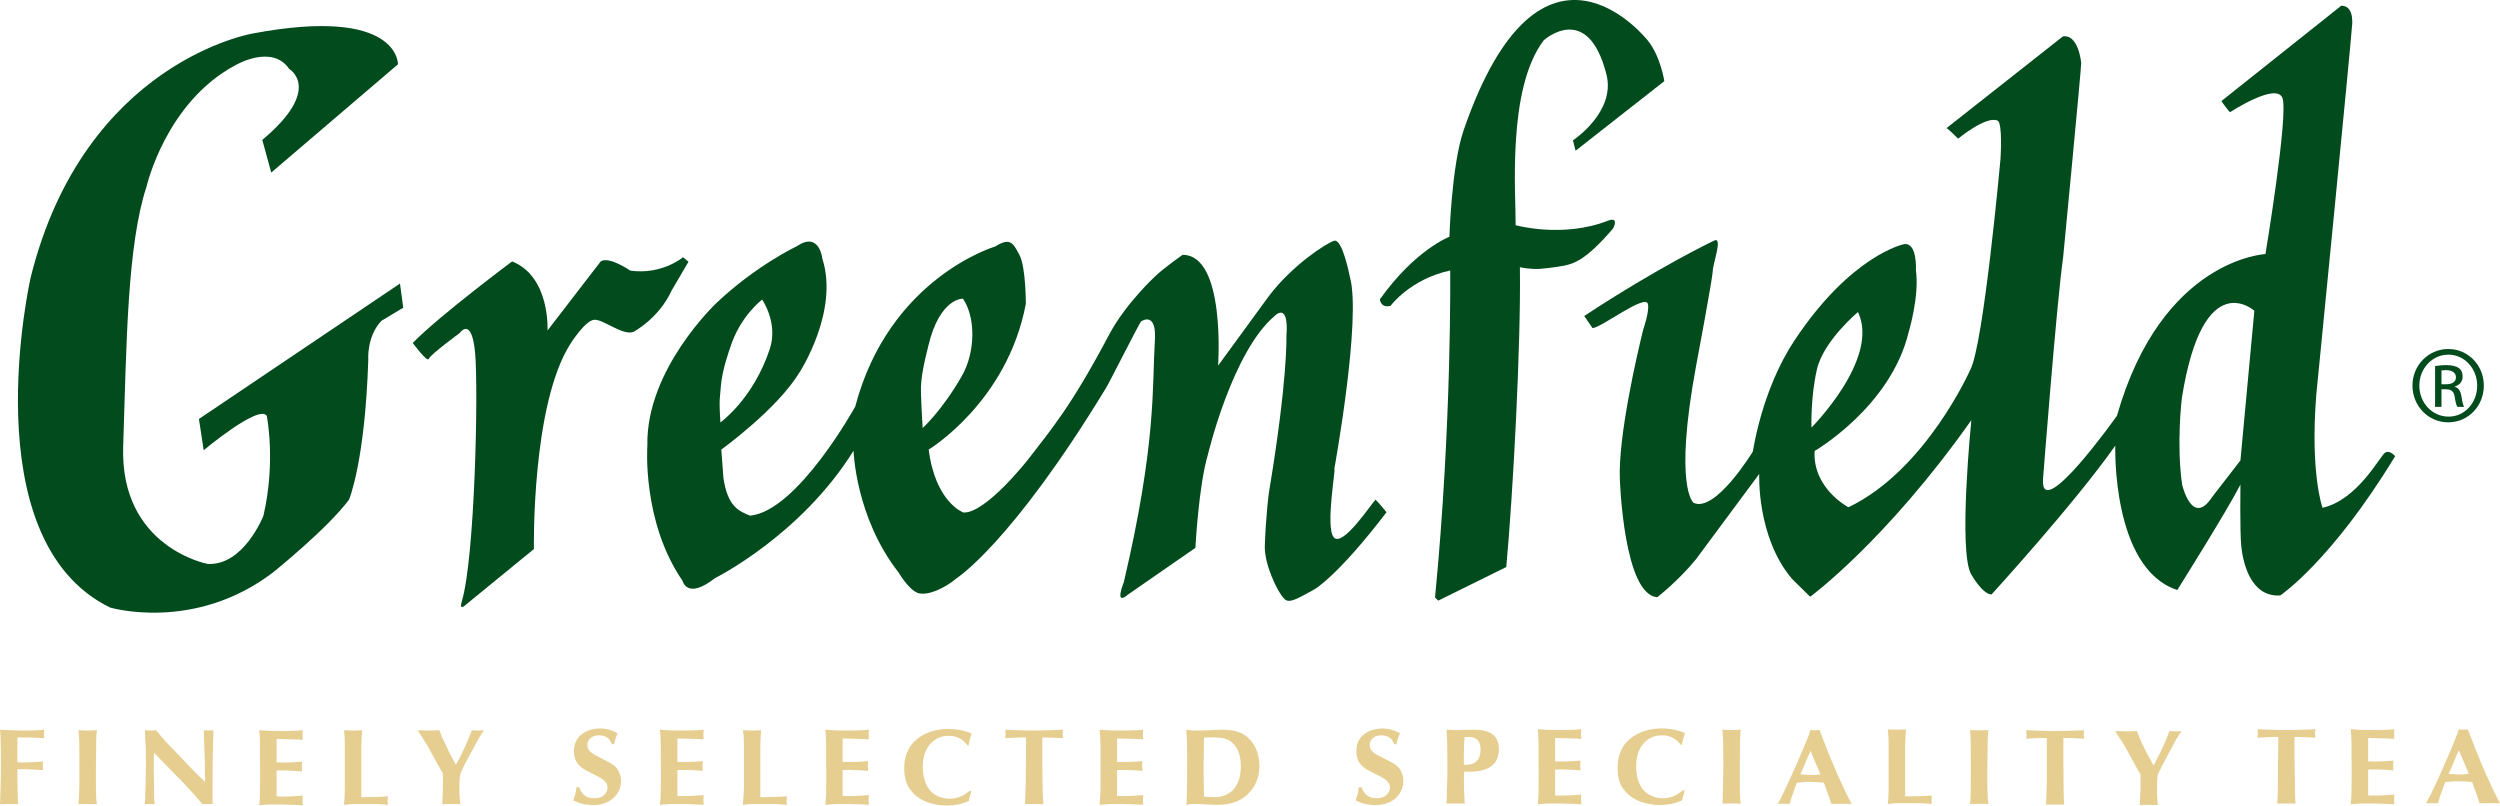 <svg width="180" height="58" viewBox="0 0 180 58" fill="none" xmlns="http://www.w3.org/2000/svg">
<path d="M25.132 35.971C25.132 35.971 26.278 33.281 26.517 25.896C26.517 25.896 26.384 24.257 27.455 23.104L29.033 22.155L28.799 20.416L14.323 30.166L14.666 32.415C14.666 32.415 18.692 29.05 19.21 29.952C19.21 29.952 19.873 33.22 18.966 37.138C18.966 37.138 17.544 40.757 14.942 40.6C14.942 40.6 8.624 39.417 8.869 32.127C9.11 24.85 9.151 17.68 10.55 13.441C10.55 13.441 11.929 7.364 16.964 4.688C16.964 4.688 19.589 3.147 20.821 4.962C20.821 4.962 23.291 6.389 18.885 10.073L19.529 12.425L28.654 4.63C28.654 4.63 28.764 0.428 18.216 2.408C18.216 2.408 6.077 4.419 2.207 19.98C2.207 19.98 -2.086 38.834 7.917 43.739C7.917 43.739 13.951 45.547 19.649 41.221C19.649 41.221 23.581 38.065 25.132 35.971Z" fill="#024B1D"/>
<path d="M30.873 25.835C30.972 25.536 33.094 23.982 33.094 23.982C33.094 23.982 33.965 22.697 34.211 25.437C34.449 28.167 34.192 40.101 33.256 43.279C33.013 44.081 33.566 43.517 33.566 43.517L38.441 39.531C38.441 39.531 38.256 29.087 41.097 24.712C41.097 24.712 42.126 23.097 42.763 23.025C43.393 22.941 44.832 24.197 45.611 23.894C45.611 23.894 47.437 22.941 48.364 20.904L49.572 18.844L49.177 18.519C49.177 18.519 47.673 19.807 45.377 19.484C45.377 19.484 43.847 18.421 43.251 18.822L39.422 23.794C39.422 23.794 39.629 19.92 36.873 18.822C36.873 18.822 31.671 22.697 29.718 24.692C29.718 24.692 30.775 26.131 30.873 25.835Z" fill="#024B1D"/>
<path d="M51.898 27.852C51.98 26.64 52.563 25.061 52.563 25.061C53.271 22.768 54.875 21.57 54.875 21.57C54.875 21.57 56.041 23.231 55.429 25.113C54.241 28.728 51.87 30.417 51.87 30.417C51.749 28.601 51.855 28.609 51.898 27.852ZM66.837 24.913C67.664 21.426 69.331 21.504 69.331 21.504C70.254 22.827 70.242 25.348 69.252 27.075C67.809 29.591 66.432 30.816 66.432 30.816C66.432 30.816 66.346 29.49 66.309 28.299C66.269 27.111 66.602 25.901 66.837 24.913ZM49.148 41.825C49.148 41.825 49.45 43.218 51.482 41.624C51.482 41.624 57.663 38.555 61.456 32.45C61.456 32.45 61.587 37.245 64.702 41.223C64.702 41.223 65.398 42.427 66.076 42.692C66.773 42.938 68.059 42.333 68.874 41.634C68.874 41.634 72.82 39.142 79.639 27.923C79.809 27.675 81.962 23.399 82.151 23.147C82.151 23.147 83.323 22.309 83.146 24.617C82.949 27.776 83.278 31.858 80.916 41.914C80.916 41.914 80.197 43.666 81.197 42.822L86.068 39.446C86.068 39.446 86.3 34.959 86.978 32.697C86.978 32.697 88.723 25.326 91.772 22.752C91.772 22.752 92.82 21.633 92.621 24.227C92.621 24.227 92.729 27.266 91.361 35.47C91.361 35.47 91.146 37.034 91.067 39.283C91.01 40.562 91.954 42.623 92.494 43.139C92.83 43.452 93.366 43.139 94.667 42.417C94.667 42.417 96.329 41.467 99.829 36.88C99.829 36.88 99.066 35.942 99.028 35.989C98.702 36.316 96.669 39.431 96.032 38.688C95.399 37.949 96.229 33.508 96.065 33.793C96.065 33.793 98.049 22.932 97.187 19.92C97.187 19.92 96.657 17.155 96.058 17.336C95.481 17.512 93.023 19.115 91.355 21.324L87.704 26.325C87.704 26.325 88.266 18.336 85.146 18.349C85.146 18.349 83.757 19.32 83.146 19.92C83.146 19.92 81.052 21.853 79.87 24.07C77.104 29.305 75.68 30.922 74.033 33.066C74.033 33.066 70.987 36.971 69.369 36.901C69.369 36.901 67.352 36.195 66.866 32.367C66.866 32.367 72.524 28.962 73.861 21.869C73.861 21.869 73.861 19.216 73.405 18.364C72.938 17.504 72.76 17.063 71.644 17.751C71.644 17.751 64.012 20.004 61.576 29.276C61.576 29.276 57.415 36.809 54.007 37.127C53.213 36.809 52.386 36.486 52.084 34.397L51.935 32.367C51.935 32.367 55.959 29.475 57.582 26.785C57.582 26.785 60.429 22.401 59.207 18.621C59.207 18.621 59.005 16.628 57.376 17.724C57.376 17.724 54.437 19.115 51.589 21.81C51.589 21.81 46.501 26.585 46.611 32.062C46.611 32.062 46.198 37.544 49.148 41.825Z" fill="#024B1D"/>
<path d="M111.149 2.901C111.149 2.901 114.313 0.033 115.664 5.361C116.356 8.067 113.251 10.105 113.251 10.105L113.442 10.854L119.831 5.842C119.831 5.842 119.56 4.038 118.632 2.907C118.632 2.907 110.975 -6.846 105.383 9.374C104.508 11.917 104.358 17.048 104.358 17.048C104.358 17.048 101.911 17.964 99.353 21.548C99.353 21.548 99.39 22.202 100.122 22.019C100.122 22.019 101.514 20.107 104.414 19.475C104.414 19.475 104.544 30.468 103.322 43.024L103.552 43.245L108.452 40.826C108.944 35.479 109.511 24.85 109.433 19.238C109.433 19.238 110.084 19.401 110.874 19.36C110.874 19.36 111.923 19.269 112.637 19.123C113.338 18.976 114.213 18.703 116.139 16.453C116.316 16.127 116.438 15.629 115.757 15.897C112.521 17.159 109.126 16.217 109.126 16.217C109.149 14.009 108.492 6.398 111.149 2.901Z" fill="#024B1D"/>
<path d="M161.311 33.152L159.281 35.776C157.831 37.997 157.111 34.888 157.111 34.888C156.691 31.914 157.094 28.66 157.094 28.66C158.622 19.022 162.313 22.376 162.313 22.376L161.311 33.152ZM130.819 26.593C131.29 24.539 133.775 22.467 133.775 22.467C135.38 25.818 130.426 30.785 130.426 30.785C130.426 30.785 130.348 28.651 130.819 26.593ZM171.729 32.591C171.38 32.802 169.759 35.993 167.222 36.56C167.222 36.56 166.325 34.116 166.77 28.45C166.77 28.45 169.336 2.445 169.336 1.969C169.336 1.969 169.588 0.41 168.572 0.41L159.941 7.276C159.941 7.276 160.129 7.582 160.557 8.083C160.557 8.083 163.895 5.896 164.334 7.055C164.788 8.222 163.112 18.293 163.112 18.293C163.112 18.293 155.644 18.627 152.422 29.933C152.422 29.933 146.934 37.681 147.094 34.535C147.094 34.535 148.061 21.991 148.549 18.49C148.549 18.49 149.847 5.01 149.847 4.533C149.847 4.533 149.665 2.456 148.533 2.618L140.152 9.222C140.152 9.222 140.251 9.249 140.983 9.985C140.983 9.985 143.011 8.306 143.828 8.687C144.207 8.865 144.034 11.46 144.034 11.46C144.034 11.46 142.817 24.883 141.856 26.631C141.856 26.631 138.663 33.859 133.087 36.523C133.087 36.523 130.502 35.173 130.651 32.471C130.651 32.471 136.141 29.297 137.428 23.894C137.428 23.894 138.206 21.331 137.946 19.459C137.946 19.459 138.059 17.424 137.087 17.58C137.087 17.58 133.292 18.34 129.188 24.533C128.219 25.983 126.853 28.741 126.202 32.518C126.202 32.518 123.503 36.951 121.935 36.202C121.935 36.202 120.499 35.124 122.112 26.379C122.112 26.379 123.321 19.967 123.321 19.491C123.321 19.008 124.07 17.002 123.417 17.323C123.417 17.323 119.425 19.216 114.067 22.752L114.66 23.622C115.264 23.622 118.483 21.116 118.652 21.893C118.775 22.402 118.306 23.748 118.306 23.748C117.875 25.494 116.493 31.447 116.631 34.538C116.631 34.538 116.902 42.834 119.324 42.997C119.324 42.997 120.822 41.847 122.112 40.264L126.665 34.123C126.665 34.123 126.463 38.673 129.037 41.692L130.333 42.965C130.333 42.965 135.747 39.01 141.937 30.251C141.937 30.251 140.971 39.778 141.937 41.37C141.937 41.37 142.749 42.8 143.392 42.8C143.392 42.8 149.405 36.217 152.301 32.085C152.301 32.085 152.021 40.929 156.764 42.48C156.764 42.48 160.343 36.791 161.311 34.888C161.311 34.888 161.266 38.296 161.371 39.323C161.476 40.352 161.976 43.017 164.18 42.871C164.18 42.871 167.853 40.418 172.448 32.848C172.448 32.848 172.087 32.381 171.729 32.591Z" fill="#024B1D"/>
<path d="M175.786 27.667H176.117C176.5 27.667 176.829 27.528 176.829 27.162C176.829 26.907 176.639 26.65 176.117 26.65C175.974 26.65 175.868 26.662 175.786 26.673V27.667ZM175.786 29.294H175.326V26.357C175.565 26.323 175.796 26.288 176.143 26.288C176.582 26.288 176.873 26.381 177.043 26.508C177.222 26.637 177.309 26.837 177.309 27.118C177.309 27.504 177.053 27.737 176.742 27.833V27.857C176.995 27.902 177.169 28.137 177.229 28.57C177.298 29.027 177.368 29.203 177.413 29.294H176.932C176.863 29.203 176.791 28.932 176.734 28.545C176.669 28.171 176.478 28.029 176.11 28.029H175.786V29.294ZM176.272 25.535C175.13 25.535 174.192 26.531 174.192 27.759C174.192 29.014 175.13 29.996 176.288 29.996C177.438 30.01 178.358 29.014 178.358 27.773C178.358 26.531 177.438 25.535 176.288 25.535H176.272ZM176.288 25.129C177.704 25.129 178.835 26.298 178.835 27.759C178.835 29.247 177.704 30.408 176.272 30.408C174.852 30.408 173.697 29.247 173.697 27.759C173.697 26.298 174.852 25.129 176.272 25.129H176.288Z" fill="#024B1D"/>
<path d="M0 57.898L0.017 57.555L0.037 56.834L0.064 55.77V54.239L0.051 53.557L0.037 52.936L0 52.538L0.564 52.569L1.652 52.599L2.618 52.585L3.185 52.538L3.162 52.837L3.185 53.152L2.643 53.122C2.348 53.107 2.023 53.102 1.637 53.096H1.253V53.557V54.317V54.888L1.597 54.897C1.91 54.897 2.268 54.888 2.663 54.856L3.093 54.829L3.078 55.127L3.093 55.449L2.663 55.419C2.266 55.398 1.898 55.381 1.587 55.381H1.253V55.819L1.268 56.869L1.285 57.571L1.314 57.898L0.69 57.887L0 57.898Z" fill="#E5CE90"/>
<path d="M5.711 56.723L5.719 55.212L5.711 53.866C5.711 53.465 5.711 53.152 5.682 52.903L5.654 52.576L6.322 52.6L6.98 52.576L6.942 52.903C6.931 53.08 6.922 53.408 6.922 53.884L6.906 55.228V56.756C6.91 57.07 6.922 57.339 6.931 57.57L6.98 57.898L6.322 57.886L5.654 57.898L5.682 57.512L5.711 56.723Z" fill="#E5CE90"/>
<path d="M10.482 56.468L10.508 55.067L10.498 53.833L10.449 53.066L10.43 52.577L10.839 52.599L11.235 52.577L11.624 53.042C11.789 53.245 12.085 53.557 12.509 53.993L13.44 54.972C13.78 55.326 14.091 55.636 14.353 55.908L14.774 56.296L14.752 55.629L14.748 54.781L14.709 53.824L14.687 52.975L14.675 52.577L15.01 52.599L15.362 52.577V52.903L15.333 53.713L15.309 55.256L15.302 56.706V57.503L15.313 57.898L14.959 57.887L14.563 57.898L14.24 57.506C14.038 57.264 13.789 56.99 13.507 56.693C13.236 56.39 12.893 56.043 12.466 55.612L11.511 54.633L11.092 54.198L11.078 54.507L11.066 55.326L11.092 56.456C11.092 56.947 11.092 57.323 11.107 57.587L11.13 57.898L10.794 57.887L10.43 57.898L10.449 57.587C10.449 57.306 10.464 56.927 10.482 56.468Z" fill="#E5CE90"/>
<path d="M18.722 56.855L18.729 55.877L18.722 54.465V53.637L18.705 52.973L18.66 52.573L19.358 52.622C19.508 52.622 19.775 52.637 20.15 52.637C20.703 52.637 21.09 52.622 21.34 52.612L21.799 52.573L21.784 52.913L21.799 53.271L21.306 53.243L20.347 53.217L19.915 53.209V54.891L20.393 54.898C20.703 54.898 20.998 54.891 21.274 54.871L21.749 54.837L21.728 55.185L21.749 55.542L21.251 55.505C21.005 55.488 20.712 55.478 20.39 55.47L19.915 55.478V57.342L20.356 57.354C20.633 57.354 20.92 57.342 21.248 57.321L21.799 57.281L21.784 57.634L21.799 57.983L21.271 57.954L20.341 57.923H19.358L18.66 57.983L18.705 57.592C18.715 57.386 18.722 57.138 18.722 56.855Z" fill="#E5CE90"/>
<path d="M24.825 56.745V53.652C24.825 53.372 24.825 53.152 24.807 52.95L24.764 52.577L25.438 52.599L26.084 52.577L26.048 52.95C26.032 53.167 26.02 53.408 26.014 53.669V57.397L26.696 57.387C27.045 57.387 27.315 57.383 27.51 57.362L27.93 57.338L27.91 57.642L27.93 57.948L27.343 57.899C27.1 57.887 26.677 57.887 26.108 57.887H25.367L24.764 57.948L24.799 57.58C24.811 57.343 24.825 57.069 24.825 56.745Z" fill="#E5CE90"/>
<path d="M31.634 52.577L31.779 52.951C31.866 53.168 31.974 53.409 32.115 53.669C32.206 53.902 32.348 54.181 32.5 54.468L32.825 55.059L33.149 54.462C33.302 54.142 33.428 53.88 33.544 53.632C33.623 53.453 33.719 53.218 33.825 52.951L33.973 52.577L34.406 52.599L34.844 52.577L34.595 52.966C34.523 53.057 34.406 53.287 34.205 53.652L33.467 55.013L33.149 55.693L33.095 56.095C33.085 56.222 33.073 56.409 33.073 56.66C33.073 57.01 33.085 57.275 33.095 57.45L33.149 57.898L32.5 57.887L31.83 57.898L31.866 57.44L31.89 56.789V55.693L31.531 55.067L30.783 53.693C30.655 53.492 30.507 53.252 30.329 52.981L30.068 52.577L30.911 52.599L31.634 52.577Z" fill="#E5CE90"/>
<path d="M41.7 56.677C41.885 57.211 42.24 57.477 42.755 57.47C43.059 57.47 43.291 57.412 43.44 57.288C43.632 57.13 43.741 56.925 43.741 56.688C43.741 56.433 43.577 56.223 43.261 56.024C43.093 55.922 42.901 55.822 42.709 55.735L42.197 55.47C41.795 55.254 41.534 54.98 41.413 54.651C41.36 54.483 41.325 54.296 41.325 54.089C41.325 53.824 41.374 53.596 41.457 53.404C41.552 53.183 41.7 53.006 41.91 52.849C42.244 52.592 42.663 52.469 43.178 52.448C43.577 52.448 43.929 52.529 44.264 52.691L44.465 52.801L44.322 53.16C44.291 53.252 44.264 53.392 44.215 53.58H44.061C43.953 53.336 43.838 53.17 43.712 53.104C43.546 52.995 43.34 52.944 43.136 52.944C42.892 52.944 42.702 52.995 42.548 53.119C42.384 53.252 42.285 53.416 42.294 53.633C42.294 53.908 42.438 54.111 42.716 54.287C42.892 54.393 43.11 54.505 43.352 54.627C43.88 54.876 44.229 55.099 44.409 55.309C44.502 55.433 44.578 55.576 44.635 55.745C44.691 55.909 44.713 56.059 44.713 56.23C44.713 56.748 44.502 57.17 44.101 57.513C43.734 57.813 43.273 57.965 42.69 57.965C42.506 57.965 42.294 57.935 42.096 57.912C41.91 57.866 41.73 57.837 41.58 57.758L41.267 57.629C41.344 57.413 41.404 57.263 41.421 57.164C41.457 57.046 41.483 56.891 41.5 56.677H41.7Z" fill="#E5CE90"/>
<path d="M47.575 56.817L47.588 55.842L47.575 54.428V53.602L47.551 52.937L47.51 52.537L48.208 52.585C48.372 52.585 48.631 52.599 49.004 52.599C49.556 52.599 49.95 52.585 50.189 52.576L50.659 52.537L50.646 52.876L50.659 53.236L50.174 53.206L49.206 53.181L48.774 53.173V54.856L49.254 54.862C49.556 54.862 49.845 54.856 50.133 54.835L50.602 54.8L50.584 55.15L50.602 55.507L50.114 55.467C49.855 55.451 49.567 55.442 49.233 55.434L48.774 55.442V57.306L49.216 57.32C49.48 57.32 49.781 57.306 50.095 57.284L50.659 57.246L50.646 57.599L50.659 57.949L50.122 57.916L49.205 57.887H48.208L47.51 57.949L47.551 57.556C47.565 57.35 47.575 57.102 47.575 56.817Z" fill="#E5CE90"/>
<path d="M53.564 56.745V53.652C53.564 53.372 53.544 53.152 53.543 52.95L53.486 52.577L54.169 52.599L54.811 52.577L54.774 52.95C54.758 53.167 54.756 53.408 54.744 53.669V57.397L55.427 57.387C55.775 57.387 56.026 57.383 56.241 57.362L56.66 57.338L56.638 57.642L56.66 57.948L56.079 57.899C55.829 57.887 55.41 57.887 54.829 57.887H54.095L53.486 57.948L53.516 57.58C53.543 57.343 53.544 57.069 53.564 56.745Z" fill="#E5CE90"/>
<path d="M59.483 56.817L59.488 55.842L59.483 54.428V53.602L59.456 52.937L59.425 52.537L60.112 52.585C60.273 52.585 60.538 52.599 60.905 52.599C61.454 52.599 61.855 52.585 62.095 52.576L62.56 52.537L62.54 52.876L62.56 53.236L62.071 53.206L61.111 53.181L60.671 53.173V54.856L61.152 54.862C61.454 54.862 61.753 54.856 62.043 54.835L62.504 54.8L62.484 55.15L62.504 55.507L62.018 55.467C61.759 55.451 61.477 55.442 61.14 55.434L60.671 55.442V57.306L61.125 57.32C61.393 57.32 61.687 57.306 62.005 57.284L62.56 57.246L62.54 57.599L62.56 57.949L62.031 57.916L61.111 57.887H60.112L59.425 57.949L59.456 57.556C59.483 57.35 59.483 57.102 59.483 56.817Z" fill="#E5CE90"/>
<path d="M69.392 53.372C69.106 53.111 68.742 52.981 68.291 52.981C67.705 52.981 67.237 53.218 66.874 53.693C66.587 54.098 66.437 54.602 66.437 55.215C66.437 55.639 66.518 56.044 66.658 56.411C66.798 56.757 67.016 57.023 67.32 57.213C67.636 57.413 67.975 57.502 68.348 57.506C68.819 57.506 69.218 57.383 69.59 57.106L69.827 56.926L69.94 56.977L69.827 57.343L69.763 57.655L69.561 57.748C69.179 57.901 68.7 57.993 68.154 58C67.642 58 67.175 57.901 66.736 57.748C66.406 57.62 66.104 57.441 65.839 57.199C65.606 56.962 65.429 56.724 65.305 56.456C65.17 56.128 65.102 55.753 65.102 55.327C65.102 54.413 65.409 53.713 66.018 53.218C66.621 52.734 67.375 52.483 68.319 52.483C68.8 52.483 69.242 52.565 69.647 52.697L69.958 52.807L69.843 53.192L69.734 53.671H69.671C69.565 53.552 69.471 53.453 69.392 53.372Z" fill="#E5CE90"/>
<path d="M72.378 52.538L73.021 52.565C73.596 52.585 74.074 52.599 74.462 52.599C74.876 52.599 75.35 52.585 75.904 52.565L76.534 52.538L76.514 52.844L76.534 53.152L76.018 53.122L75.378 53.096H75.049V54.872L75.062 56.37L75.083 57.387L75.125 57.898L74.462 57.887L73.799 57.898L73.82 57.387L73.852 56.37L73.868 54.872L73.873 53.416V53.096H73.545L72.894 53.122L72.378 53.152L72.4 52.844L72.378 52.538Z" fill="#E5CE90"/>
<path d="M79.237 56.817V55.842V54.428V53.602L79.204 52.937L79.172 52.537L79.859 52.585C80.019 52.585 80.292 52.599 80.653 52.599C81.203 52.599 81.593 52.585 81.837 52.576L82.309 52.537L82.288 52.876L82.309 53.236L81.814 53.206L80.858 53.181L80.426 53.173V54.856L80.902 54.862C81.203 54.862 81.504 54.856 81.79 54.835L82.257 54.8L82.229 55.15L82.257 55.507L81.76 55.467C81.504 55.451 81.224 55.442 80.887 55.434L80.426 55.442V57.306L80.868 57.32C81.138 57.32 81.422 57.306 81.745 57.284L82.309 57.246L82.288 57.599L82.309 57.949L81.781 57.916L80.846 57.887H79.859L79.172 57.949L79.204 57.556C79.219 57.35 79.237 57.102 79.237 56.817Z" fill="#E5CE90"/>
<path d="M86.986 57.383L87.418 57.397C88.07 57.397 88.572 57.171 88.903 56.723C89.194 56.328 89.342 55.807 89.342 55.15C89.342 54.667 89.252 54.256 89.065 53.917C88.836 53.487 88.496 53.236 88.046 53.152C87.841 53.11 87.561 53.101 87.208 53.088L86.692 53.11L86.68 53.693L86.66 55.25L86.675 56.7L86.692 57.361L86.986 57.383ZM85.466 56.732L85.479 55.212L85.466 53.67C85.466 53.339 85.453 53.106 85.442 52.959L85.412 52.537L85.729 52.585C85.84 52.585 85.976 52.6 86.171 52.6C86.483 52.6 86.8 52.585 87.112 52.576L87.928 52.537C88.401 52.537 88.794 52.585 89.108 52.686C89.606 52.836 89.997 53.168 90.309 53.67C90.548 54.105 90.671 54.602 90.685 55.141C90.671 55.976 90.386 56.661 89.824 57.198C89.296 57.704 88.572 57.949 87.644 57.949C87.418 57.949 87.144 57.937 86.841 57.916L86.148 57.886C85.945 57.886 85.813 57.886 85.712 57.898L85.412 57.949L85.442 57.547C85.453 57.383 85.453 57.106 85.466 56.732Z" fill="#E5CE90"/>
<path d="M98.034 56.677C98.212 57.211 98.578 57.477 99.091 57.47C99.378 57.47 99.614 57.412 99.764 57.286C99.966 57.128 100.078 56.927 100.078 56.688C100.078 56.432 99.908 56.223 99.595 56.024C99.42 55.922 99.239 55.822 99.04 55.735L98.531 55.47C98.131 55.254 97.865 54.978 97.742 54.651C97.692 54.483 97.658 54.296 97.658 54.089C97.658 53.824 97.697 53.596 97.786 53.404C97.883 53.183 98.034 53.006 98.24 52.847C98.578 52.591 99.004 52.469 99.508 52.448C99.901 52.448 100.255 52.529 100.589 52.691L100.797 52.801L100.649 53.16C100.626 53.252 100.589 53.392 100.54 53.58H100.38C100.285 53.336 100.168 53.171 100.042 53.102C99.87 52.995 99.668 52.944 99.462 52.944C99.219 52.944 99.035 52.995 98.883 53.118C98.709 53.252 98.609 53.416 98.621 53.633C98.621 53.91 98.765 54.111 99.04 54.287C99.219 54.393 99.442 54.502 99.679 54.627C100.218 54.876 100.562 55.099 100.738 55.307C100.827 55.431 100.905 55.576 100.965 55.744C101.024 55.908 101.038 56.059 101.038 56.23C101.038 56.746 100.827 57.17 100.437 57.513C100.068 57.813 99.6 57.965 99.008 57.965C98.827 57.965 98.621 57.935 98.41 57.912C98.24 57.866 98.049 57.837 97.901 57.758L97.608 57.629C97.68 57.413 97.73 57.263 97.755 57.162C97.786 57.046 97.807 56.891 97.829 56.677H98.034Z" fill="#E5CE90"/>
<path d="M105.547 55.071C106.249 55.063 106.603 54.683 106.603 53.938C106.597 53.345 106.308 53.066 105.731 53.059L105.456 53.07L105.417 53.495L105.403 54.081L105.395 54.727L105.403 55.057L105.547 55.071ZM105.49 52.549L106.185 52.539C106.814 52.549 107.268 52.686 107.535 52.938C107.655 53.044 107.741 53.16 107.804 53.301C107.892 53.507 107.918 53.714 107.918 53.947C107.918 55.023 107.206 55.565 105.776 55.565L105.403 55.555V55.932L105.41 56.834L105.445 57.51L105.459 57.861L104.836 57.851L104.144 57.861L104.162 57.535L104.178 56.912L104.209 55.921V54.694L104.202 53.753C104.202 53.373 104.178 53.075 104.174 52.842L104.148 52.539L104.792 52.565L105.49 52.549Z" fill="#E5CE90"/>
<path d="M110.775 56.781L110.784 55.806L110.775 54.393V53.566L110.752 52.901L110.726 52.501L111.409 52.549C111.573 52.549 111.83 52.564 112.207 52.564C112.751 52.564 113.146 52.549 113.385 52.54L113.855 52.501L113.83 52.842L113.855 53.2L113.363 53.171L112.407 53.146L111.969 53.137V54.82L112.453 54.826C112.751 54.826 113.037 54.82 113.336 54.799L113.795 54.764L113.776 55.115L113.795 55.47L113.308 55.431C113.045 55.415 112.754 55.407 112.444 55.398L111.969 55.407V57.271L112.415 57.283C112.68 57.283 112.976 57.271 113.296 57.249L113.855 57.21L113.83 57.564L113.855 57.911L113.328 57.88L112.395 57.852H111.409L110.726 57.911L110.752 57.52C110.775 57.313 110.775 57.067 110.775 56.781Z" fill="#E5CE90"/>
<path d="M120.75 53.336C120.457 53.076 120.102 52.944 119.649 52.944C119.061 52.944 118.588 53.183 118.232 53.657C117.937 54.062 117.805 54.567 117.805 55.18C117.805 55.603 117.864 56.007 118.019 56.375C118.156 56.721 118.381 56.988 118.686 57.178C118.994 57.377 119.33 57.466 119.706 57.47C120.167 57.47 120.572 57.348 120.955 57.069L121.19 56.89L121.299 56.942L121.19 57.307L121.112 57.619L120.92 57.712C120.528 57.867 120.058 57.958 119.513 57.965C119.009 57.965 118.534 57.867 118.089 57.712C117.761 57.584 117.453 57.405 117.195 57.162C116.948 56.927 116.778 56.688 116.658 56.42C116.518 56.093 116.467 55.717 116.467 55.291C116.467 54.376 116.763 53.678 117.377 53.183C117.969 52.697 118.732 52.448 119.67 52.448C120.158 52.448 120.594 52.529 121.005 52.661L121.313 52.772L121.204 53.157L121.092 53.635H121.032C120.92 53.516 120.818 53.417 120.75 53.336Z" fill="#E5CE90"/>
<path d="M124.054 56.688L124.081 55.176L124.07 53.83C124.07 53.43 124.07 53.117 124.038 52.868L124.017 52.539L124.673 52.565L125.331 52.539L125.303 52.868C125.283 53.044 125.276 53.373 125.276 53.849L125.267 55.191V56.72C125.27 57.035 125.276 57.302 125.299 57.534L125.331 57.861L124.687 57.851L124.017 57.861L124.038 57.477L124.054 56.688Z" fill="#E5CE90"/>
<path d="M129.907 55.777C130.062 55.788 130.226 55.801 130.395 55.801C130.551 55.801 130.68 55.801 130.81 55.788L131.072 55.754L130.944 55.45L130.539 54.502L130.36 54.061L130.163 54.502L129.763 55.45L129.633 55.754L129.907 55.777ZM129.763 54.069L130.176 53.085L130.36 52.558L130.643 52.582L131.006 52.558L131.207 53.085L131.582 54.051C132.076 55.272 132.547 56.354 133.018 57.305L133.323 57.88L132.538 57.869L131.86 57.88L131.689 57.365L131.44 56.694L131.323 56.354L130.885 56.317C130.747 56.311 130.557 56.295 130.335 56.295C130.106 56.295 129.938 56.295 129.8 56.317L129.382 56.354L129.245 56.688C129.173 56.892 129.097 57.117 129.02 57.342L128.851 57.88L128.442 57.869L127.995 57.88L128.291 57.327C128.754 56.37 129.245 55.298 129.763 54.069Z" fill="#E5CE90"/>
<path d="M135.98 56.686V53.591C135.98 53.313 135.974 53.092 135.958 52.891L135.918 52.517L136.593 52.538L137.232 52.517L137.206 52.891C137.191 53.107 137.178 53.349 137.171 53.61V57.336L137.85 57.327C138.2 57.327 138.47 57.324 138.669 57.301L139.086 57.277L139.075 57.581L139.086 57.886L138.511 57.838C138.25 57.828 137.838 57.828 137.248 57.828H136.52L135.918 57.886L135.958 57.519C135.974 57.282 135.974 57.01 135.98 56.686Z" fill="#E5CE90"/>
<path d="M141.894 56.712L141.903 55.201L141.894 53.856C141.894 53.454 141.894 53.139 141.871 52.892L141.843 52.565L142.508 52.587L143.173 52.565L143.134 52.892C143.112 53.069 143.111 53.397 143.111 53.874L143.089 55.215V56.744C143.102 57.06 143.111 57.328 143.127 57.556L143.173 57.886L142.508 57.875L141.843 57.886L141.871 57.502L141.894 56.712Z" fill="#E5CE90"/>
<path d="M145.891 52.575L146.53 52.601C147.099 52.623 147.587 52.637 147.976 52.637C148.379 52.637 148.851 52.623 149.411 52.601L150.048 52.575L150.035 52.881L150.048 53.19L149.535 53.157L148.89 53.134H148.562V54.909L148.579 56.407L148.589 57.423L148.622 57.934L147.976 57.924L147.313 57.934L147.335 57.423L147.37 56.407V54.909V53.452V53.134H147.057L146.398 53.157L145.891 53.19L145.91 52.881L145.891 52.575Z" fill="#E5CE90"/>
<path d="M153.86 52.637L154.002 53.012C154.086 53.228 154.196 53.468 154.33 53.731C154.431 53.962 154.57 54.238 154.739 54.528L155.054 55.118L155.362 54.522C155.527 54.202 155.662 53.942 155.77 53.692C155.853 53.514 155.955 53.28 156.052 53.012L156.204 52.637L156.639 52.659L157.073 52.637L156.816 53.027C156.744 53.117 156.626 53.349 156.43 53.711L155.701 55.076L155.362 55.754L155.316 56.157C155.306 56.282 155.306 56.47 155.306 56.72C155.306 57.07 155.306 57.334 155.328 57.51L155.362 57.959L154.724 57.949L154.061 57.959L154.086 57.501L154.115 56.849V55.754L153.754 55.128L153.005 53.754C152.88 53.553 152.737 53.313 152.554 53.043L152.293 52.637L153.135 52.659L153.86 52.637Z" fill="#E5CE90"/>
<path d="M162.54 52.501L163.187 52.529C163.759 52.549 164.234 52.564 164.622 52.564C165.037 52.564 165.509 52.549 166.072 52.529L166.704 52.501L166.676 52.808L166.704 53.117L166.185 53.086L165.535 53.06H165.208V54.836L165.233 56.333L165.249 57.351L165.278 57.861L164.618 57.851L163.956 57.861L163.99 57.351L164.012 56.333L164.018 54.836L164.037 53.38V53.06H163.704L163.064 53.086L162.54 53.117L162.567 52.808L162.54 52.501Z" fill="#E5CE90"/>
<path d="M169.31 56.781L169.322 55.806L169.31 54.393V53.566L169.284 52.901L169.25 52.501L169.933 52.549C170.09 52.549 170.369 52.564 170.731 52.564C171.284 52.564 171.672 52.549 171.927 52.54L172.387 52.501L172.374 52.842L172.387 53.2L171.902 53.171L170.941 53.146L170.508 53.137V54.82L170.978 54.826C171.284 54.826 171.585 54.82 171.875 54.799L172.329 54.764L172.302 55.115L172.329 55.47L171.846 55.431C171.585 55.415 171.3 55.407 170.967 55.398L170.508 55.407V57.271L170.957 57.283C171.224 57.283 171.512 57.271 171.834 57.249L172.387 57.21L172.374 57.564L172.387 57.911L171.865 57.88L170.925 57.852H169.933L169.25 57.911L169.284 57.52C169.295 57.313 169.31 57.067 169.31 56.781Z" fill="#E5CE90"/>
<path d="M176.591 55.736C176.744 55.744 176.894 55.758 177.079 55.758C177.23 55.758 177.359 55.758 177.482 55.744L177.749 55.712L177.623 55.407L177.225 54.459L177.034 54.019L176.838 54.459L176.447 55.407L176.295 55.712L176.591 55.736ZM176.447 54.028L176.845 53.042L177.037 52.516L177.331 52.539L177.679 52.516L177.891 53.042L178.264 54.007C178.748 55.229 179.232 56.312 179.703 57.262L180 57.837L179.216 57.827L178.53 57.837L178.364 57.325L178.115 56.652L178.004 56.312L177.563 56.274C177.437 56.267 177.246 56.251 177.019 56.251C176.791 56.251 176.607 56.251 176.477 56.274L176.06 56.312L175.933 56.644C175.848 56.851 175.778 57.075 175.697 57.3L175.533 57.837L175.122 57.827L174.669 57.837L174.972 57.283C175.44 56.329 175.92 55.255 176.447 54.028Z" fill="#E5CE90"/>
</svg>
